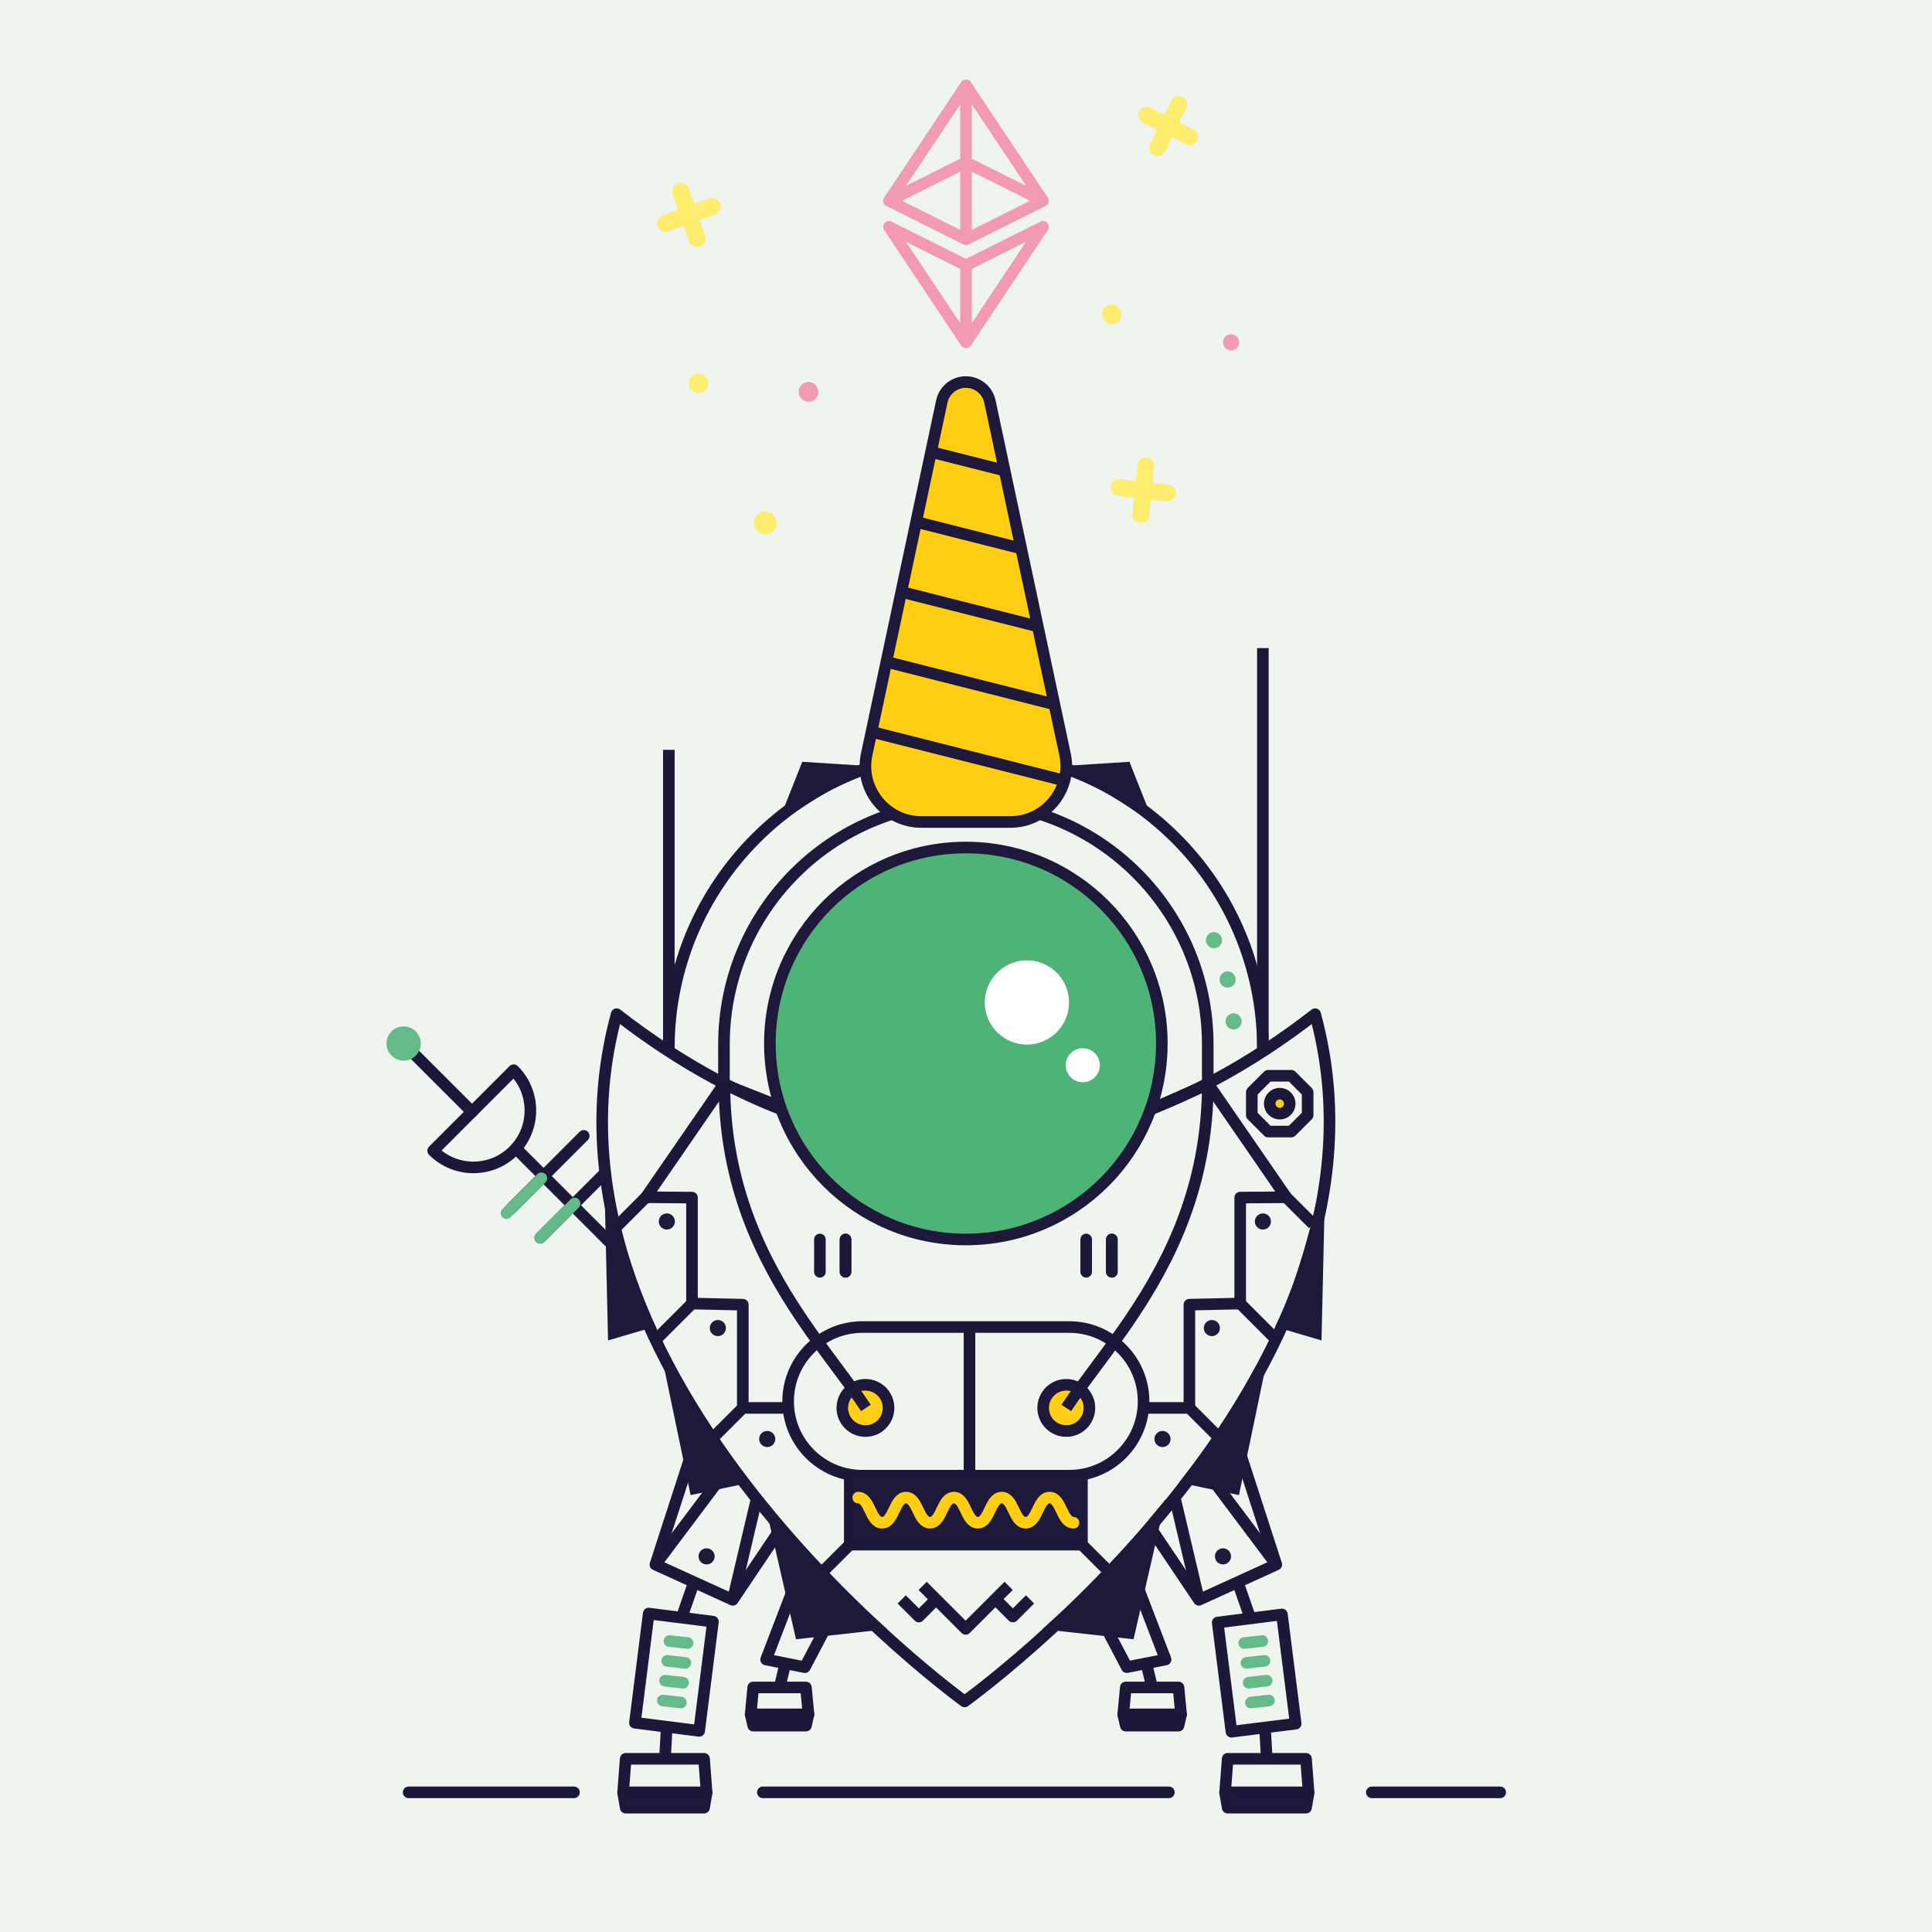 <?xml version="1.0" encoding="utf-8"?>
<!-- Generator: Adobe Illustrator 22.1.0, SVG Export Plug-In . SVG Version: 6.00 Build 0)  -->
<svg version="1.1" xmlns="http://www.w3.org/2000/svg" xmlns:xlink="http://www.w3.org/1999/xlink" x="0px" y="0px"
	 viewBox="0 0 2000 2000" enable-background="new 0 0 2000 2000" xml:space="preserve">
<g id="Ebene_2">
</g>
<g id="Ebene_1">
	<rect fill="#EFF4EE" width="2000" height="2000"/>
	<path fill="none" stroke="#1E193A" stroke-width="12" stroke-linejoin="round" stroke-miterlimit="10" d="M749.451,1122.568
		v-41.398c0-138.292,112.108-250.4,250.4-250.4s250.4,112.108,250.4,250.4v41.398l-59.289,25.892l-383.221-2.857L749.451,1122.568z"
		/>
	
		<line fill="none" stroke="#1D173A" stroke-width="12" stroke-linecap="round" stroke-linejoin="round" stroke-miterlimit="10" x1="789.689" y1="1855.426" x2="1210.014" y2="1855.426"/>
	
		<line fill="none" stroke="#1D173A" stroke-width="12" stroke-linecap="round" stroke-linejoin="round" stroke-miterlimit="10" x1="1420.109" y1="1855.426" x2="1553" y2="1855.426"/>
	
		<line fill="none" stroke="#1D173A" stroke-width="12" stroke-linecap="round" stroke-linejoin="round" stroke-miterlimit="10" x1="423" y1="1855.426" x2="594.178" y2="1855.426"/>
	<g>
		
			<circle fill="#FFCE16" stroke="#1D173A" stroke-width="12" stroke-linejoin="round" stroke-miterlimit="10" cx="1324.76" cy="1142.504" r="10.358"/>
		<polygon fill="none" stroke="#1D173A" stroke-width="12" stroke-linejoin="round" stroke-miterlimit="10" points="
			1336.727,1113.612 1312.793,1113.612 1295.869,1130.536 1295.869,1154.471 1312.793,1171.395 1336.727,1171.395 
			1353.652,1154.471 1353.652,1130.536 		"/>
	</g>
	<path fill="none" stroke="#1D173A" stroke-width="12" stroke-linejoin="round" stroke-miterlimit="10" d="M998.556,1761.304
		c0,0-463.258-334.107-360.2-711.431c137.964,107.213,264.829,135.471,361.496,135.471s223.606-28.258,361.57-135.471
		C1464.479,1427.198,998.556,1761.304,998.556,1761.304z"/>
	<path fill="none" stroke="#1D173A" stroke-width="12" stroke-linejoin="round" stroke-miterlimit="10" d="M1106.877,1527.651
		H892.826c-42.499,0-76.952-34.453-76.952-76.952v0c0-42.499,34.453-76.952,76.952-76.952h214.051
		c42.499,0,76.952,34.453,76.952,76.952v0C1183.829,1493.198,1149.376,1527.651,1106.877,1527.651z"/>
	
		<rect x="879.683" y="1527.651" fill="#1E193A" stroke="#1D173A" stroke-width="12" stroke-linejoin="round" stroke-miterlimit="10" width="240.337" height="71.348"/>
	<g>
		<path fill="none" stroke="#FFCE12" stroke-width="12" stroke-linecap="round" stroke-linejoin="round" stroke-miterlimit="10" d="
			M1111.299,1576.325c-12.38,0-12.38-26-24.76-26c-12.381,0-12.381,26-24.763,26c-12.382,0-12.382-26-24.763-26
			c-12.383,0-12.383,26-24.766,26c-12.383,0-12.383-26-24.767-26c-12.383,0-12.383,26-24.766,26c-12.384,0-12.384-26-24.768-26
			c-12.385,0-12.385,26-24.771,26c-12.386,0-12.386-26-24.771-26"/>
	</g>
	<g>
		
			<line fill="none" stroke="#1D173A" stroke-width="12" stroke-linejoin="round" stroke-miterlimit="10" x1="1307.333" y1="670.95" x2="1307.333" y2="1085.299"/>
		
			<line fill="none" stroke="#1D173A" stroke-width="12" stroke-linejoin="round" stroke-miterlimit="10" x1="692.369" y1="1085.299" x2="692.369" y2="776.204"/>
	</g>
	<g>
		
			<line fill="none" stroke="#1D173A" stroke-width="12" stroke-linejoin="round" stroke-miterlimit="10" x1="1003.609" y1="1527.629" x2="1003.609" y2="1377.592"/>
	</g>
	<path fill="none" stroke="#1D173A" stroke-width="12" stroke-linejoin="round" stroke-miterlimit="10" d="M692.369,1085.299
		c0-169.818,137.664-307.482,307.482-307.482s307.482,137.664,307.482,307.482"/>
	<path fill="none" stroke="#1D173A" stroke-width="12" stroke-linejoin="round" stroke-miterlimit="10" d="M907.863,791.684"/>
	<path fill="none" stroke="#1D173A" stroke-width="12" stroke-linejoin="round" stroke-miterlimit="10" d="M1091.84,791.684"/>
	<g>
		<circle fill="#FFCE16" stroke="#1E193A" stroke-width="12" stroke-miterlimit="10" cx="895.891" cy="1457.477" r="23.943"/>
		<circle fill="#FFCE16" stroke="#1E193A" stroke-width="12" stroke-miterlimit="10" cx="1103.812" cy="1457.477" r="23.943"/>
	</g>
	<g>
		
			<line fill="none" stroke="#1D173A" stroke-width="12" stroke-linecap="round" stroke-miterlimit="10" x1="632.55" y1="1287.289" x2="534.136" y2="1188.875"/>
		
			<line fill="none" stroke="#1D173A" stroke-width="12" stroke-linecap="round" stroke-miterlimit="10" x1="559.315" y1="1281.357" x2="625.145" y2="1215.527"/>
		
			<line fill="none" stroke="#65BA89" stroke-width="12" stroke-linecap="round" stroke-miterlimit="10" x1="559.315" y1="1281.357" x2="594.832" y2="1245.839"/>
		
			<line fill="none" stroke="#1D173A" stroke-width="12" stroke-linecap="round" stroke-miterlimit="10" x1="529.062" y1="1251.105" x2="604.32" y2="1175.847"/>
		
			<line fill="none" stroke="#65BA89" stroke-width="12" stroke-linecap="round" stroke-miterlimit="10" x1="524.297" y1="1255.862" x2="560.456" y2="1219.703"/>
		<path fill="none" stroke="#1D173A" stroke-width="12" stroke-linecap="round" stroke-linejoin="round" stroke-miterlimit="10" d="
			M531.779,1107.848c23.026,23.026,23.026,60.358,0,83.384c-23.026,23.026-60.358,23.026-83.384,0L531.779,1107.848z"/>
		
			<line fill="none" stroke="#1D173A" stroke-width="12" stroke-linecap="round" stroke-linejoin="round" stroke-miterlimit="10" x1="488.632" y1="1150.995" x2="417.867" y2="1080.23"/>
		<circle fill="#65BA89" cx="417.867" cy="1080.23" r="17.736"/>
	</g>
	<g>
		<g>
			<polygon fill="none" stroke="#1D173A" stroke-width="12" stroke-linejoin="round" stroke-miterlimit="10" points="
				836.949,1774.757 777.066,1774.757 779.72,1746.855 834.295,1746.855 			"/>
			<polygon fill="#1E193A" stroke="#1D173A" stroke-width="12" stroke-linejoin="round" stroke-miterlimit="10" points="
				836.949,1774.757 777.066,1774.757 779.72,1786.369 834.295,1786.369 			"/>
			<polyline fill="none" stroke="#1D173A" stroke-width="12" stroke-linejoin="round" stroke-miterlimit="10" points="
				872.419,1651.249 833.191,1725.848 793.079,1717.933 834.033,1611.149 			"/>
			
				<line fill="#FFFFFF" stroke="#1D173A" stroke-width="12" stroke-linejoin="round" stroke-miterlimit="10" x1="812.551" y1="1723.866" x2="807.008" y2="1746.855"/>
		</g>
		<g>
			<polyline fill="none" stroke="#1D173A" stroke-width="12" stroke-linejoin="round" stroke-miterlimit="10" points="
				726.165,1472.485 678.484,1619.64 758.583,1656.144 808.331,1582.137 			"/>
			
				<rect x="664.904" y="1674.171" transform="matrix(0.992 0.125 -0.125 0.992 221.22 -73.552)" fill="none" stroke="#1D173A" stroke-width="12" stroke-linejoin="round" stroke-miterlimit="10" width="67.034" height="113.968"/>
			<g>
				
					<line fill="none" stroke="#65BA89" stroke-width="12" stroke-linecap="round" stroke-miterlimit="10" x1="686.132" y1="1760.381" x2="704.821" y2="1762.467"/>
				
					<line fill="none" stroke="#65BA89" stroke-width="12" stroke-linecap="round" stroke-miterlimit="10" x1="688.424" y1="1739.85" x2="707.113" y2="1741.937"/>
				
					<line fill="none" stroke="#65BA89" stroke-width="12" stroke-linecap="round" stroke-miterlimit="10" x1="690.715" y1="1719.319" x2="709.405" y2="1721.406"/>
				
					<line fill="none" stroke="#65BA89" stroke-width="12" stroke-linecap="round" stroke-miterlimit="10" x1="693.007" y1="1698.789" x2="711.697" y2="1700.875"/>
			</g>
			<polygon fill="none" stroke="#1D173A" stroke-width="12" stroke-linejoin="round" stroke-miterlimit="10" points="
				731.477,1855.426 645.057,1855.426 647.71,1820.699 728.823,1820.699 			"/>
			<polygon fill="#1E193A" stroke="#1D173A" stroke-width="12" stroke-linejoin="round" stroke-miterlimit="10" points="
				731.477,1856.028 645.057,1856.028 647.71,1871.282 728.823,1871.282 			"/>
			
				<line fill="none" stroke="#1D173A" stroke-width="12" stroke-linejoin="round" stroke-miterlimit="10" x1="718.286" y1="1638.104" x2="705.768" y2="1674.094"/>
			
				<line fill="none" stroke="#1D173A" stroke-width="12" stroke-linejoin="round" stroke-miterlimit="10" x1="690.194" y1="1787.775" x2="688.384" y2="1820.699"/>
			
				<line fill="none" stroke="#1D173A" stroke-width="12" stroke-linejoin="round" stroke-miterlimit="10" x1="783.229" y1="1551.768" x2="758.583" y2="1656.144"/>
			
				<line fill="none" stroke="#1D173A" stroke-width="12" stroke-linejoin="round" stroke-miterlimit="10" x1="678.484" y1="1619.64" x2="753.225" y2="1520.133"/>
		</g>
		<g>
			<polygon fill="none" stroke="#1D173A" stroke-width="12" stroke-linejoin="round" stroke-miterlimit="10" points="
				1162.754,1774.757 1222.637,1774.757 1219.983,1746.855 1165.407,1746.855 			"/>
			<polygon fill="#1E193A" stroke="#1D173A" stroke-width="12" stroke-linejoin="round" stroke-miterlimit="10" points="
				1162.754,1774.757 1222.637,1774.757 1219.983,1786.369 1165.407,1786.369 			"/>
			<polyline fill="none" stroke="#1D173A" stroke-width="12" stroke-linejoin="round" stroke-miterlimit="10" points="
				1127.283,1651.249 1166.511,1725.848 1206.624,1717.933 1165.67,1611.149 			"/>
			
				<line fill="none" stroke="#1D173A" stroke-width="12" stroke-linejoin="round" stroke-miterlimit="10" x1="1187.152" y1="1723.866" x2="1192.695" y2="1746.855"/>
		</g>
		<g>
			<polyline fill="none" stroke="#1D173A" stroke-width="12" stroke-linejoin="round" stroke-miterlimit="10" points="
				1273.538,1472.485 1321.218,1619.64 1241.12,1656.144 1191.372,1582.137 			"/>
			
				<rect x="1267.765" y="1674.171" transform="matrix(-0.992 0.125 -0.125 -0.992 2808.189 3286.616)" fill="none" stroke="#1D173A" stroke-width="12" stroke-linejoin="round" stroke-miterlimit="10" width="67.034" height="113.968"/>
			<g>
				
					<line fill="none" stroke="#65BA89" stroke-width="12" stroke-linecap="round" stroke-miterlimit="10" x1="1313.571" y1="1760.381" x2="1294.882" y2="1762.467"/>
				
					<line fill="none" stroke="#65BA89" stroke-width="12" stroke-linecap="round" stroke-miterlimit="10" x1="1311.279" y1="1739.85" x2="1292.59" y2="1741.937"/>
				
					<line fill="none" stroke="#65BA89" stroke-width="12" stroke-linecap="round" stroke-miterlimit="10" x1="1308.987" y1="1719.319" x2="1290.298" y2="1721.406"/>
				
					<line fill="none" stroke="#65BA89" stroke-width="12" stroke-linecap="round" stroke-miterlimit="10" x1="1306.695" y1="1698.789" x2="1288.006" y2="1700.875"/>
			</g>
			<polygon fill="none" stroke="#1D173A" stroke-width="12" stroke-linejoin="round" stroke-miterlimit="10" points="
				1268.226,1855.426 1354.646,1855.426 1351.993,1820.699 1270.88,1820.699 			"/>
			<polygon fill="#1E193A" stroke="#1D173A" stroke-width="12" stroke-linejoin="round" stroke-miterlimit="10" points="
				1268.226,1856.028 1354.646,1856.028 1351.993,1871.282 1270.88,1871.282 			"/>
			
				<line fill="none" stroke="#1D173A" stroke-width="12" stroke-linejoin="round" stroke-miterlimit="10" x1="1281.417" y1="1638.104" x2="1293.935" y2="1674.094"/>
			
				<line fill="none" stroke="#1D173A" stroke-width="12" stroke-linejoin="round" stroke-miterlimit="10" x1="1309.509" y1="1787.775" x2="1311.319" y2="1820.699"/>
			
				<line fill="none" stroke="#1D173A" stroke-width="12" stroke-linejoin="round" stroke-miterlimit="10" x1="1216.474" y1="1551.768" x2="1241.12" y2="1656.144"/>
			
				<line fill="none" stroke="#1D173A" stroke-width="12" stroke-linejoin="round" stroke-miterlimit="10" x1="1321.218" y1="1619.64" x2="1246.478" y2="1520.133"/>
		</g>
	</g>
	<g>
		<g>
			<g>
				
					<line fill="none" stroke="#1D173A" stroke-width="12" stroke-linecap="round" stroke-linejoin="round" stroke-miterlimit="10" x1="1150.955" y1="1283.105" x2="1150.955" y2="1316.557"/>
				
					<line fill="none" stroke="#1D173A" stroke-width="12" stroke-linecap="round" stroke-linejoin="round" stroke-miterlimit="10" x1="1124.419" y1="1283.105" x2="1124.419" y2="1316.557"/>
			</g>
			
				<line fill="none" stroke="#1D173A" stroke-width="12" stroke-linecap="round" stroke-linejoin="round" stroke-miterlimit="10" x1="1150.955" y1="1283.105" x2="1150.955" y2="1316.557"/>
		</g>
		<g>
			<g>
				
					<line fill="none" stroke="#1D173A" stroke-width="12" stroke-linecap="round" stroke-linejoin="round" stroke-miterlimit="10" x1="875.283" y1="1283.105" x2="875.283" y2="1316.557"/>
				
					<line fill="none" stroke="#1D173A" stroke-width="12" stroke-linecap="round" stroke-linejoin="round" stroke-miterlimit="10" x1="848.748" y1="1283.105" x2="848.748" y2="1316.557"/>
			</g>
			
				<line fill="none" stroke="#1D173A" stroke-width="12" stroke-linecap="round" stroke-linejoin="round" stroke-miterlimit="10" x1="875.283" y1="1283.105" x2="875.283" y2="1316.557"/>
		</g>
	</g>
	<path fill="none" stroke="#1D173A" stroke-width="12" stroke-linejoin="round" stroke-miterlimit="10" d="M1103.812,1457.477
		c17.903-27.046,42.98-57.428,67.334-93.697c40.589-60.448,79.166-137.251,79.166-242.223l81.218,117.851l-47.682,0.335v109.679
		l-52.599,1.18v106.874h-47.421"/>
	<path fill="none" stroke="#1D173A" stroke-width="12" stroke-linejoin="round" stroke-miterlimit="10" d="M896.385,1457.477
		c-17.903-27.046-42.98-57.428-67.334-93.697c-40.589-60.448-79.166-137.251-79.166-242.223l-81.218,117.851l47.682,0.335v109.679
		l52.599,1.18v106.874h47.421"/>
	<g>
		<g>
			<path fill="#1E1B3A" stroke="#1E193A" stroke-width="12" stroke-miterlimit="10" d="M1093.137,1681.999l75.655,8.401
				l26.278-114.614C1195.071,1575.786,1148.227,1632.907,1093.137,1681.999z"/>
			<path fill="#1E1B3A" stroke="#1E193A" stroke-width="12" stroke-miterlimit="10" d="M1231.249,1530.845l46.632,9.779
				l24.683-118.628C1302.564,1421.995,1277.144,1473.033,1231.249,1530.845z"/>
			<path fill="#1E1B3A" stroke="#1E193A" stroke-width="12" stroke-miterlimit="10" d="M1328.581,1369.741l33.623,9.902
				l2.719-118.118C1364.923,1261.526,1348.126,1330.848,1328.581,1369.741z"/>
		</g>
	</g>
	<g>
		<g>
			<path fill="#1E1B3A" stroke="#1E193A" stroke-width="12" stroke-miterlimit="10" d="M904.336,1681.999l-75.655,8.401
				l-26.278-114.614C802.402,1575.786,849.245,1632.907,904.336,1681.999z"/>
			<path fill="#1E1B3A" stroke="#1E193A" stroke-width="12" stroke-miterlimit="10" d="M766.224,1530.845l-46.632,9.779
				l-24.683-118.628C694.909,1421.995,720.329,1473.033,766.224,1530.845z"/>
			<path fill="#1E1B3A" stroke="#1E193A" stroke-width="12" stroke-miterlimit="10" d="M668.892,1369.741l-33.623,9.902
				l-2.719-118.118C632.55,1261.526,649.347,1330.848,668.892,1369.741z"/>
		</g>
	</g>
	<g>
		<path fill="#1E1B3A" stroke="#1E193A" stroke-width="12" stroke-miterlimit="10" d="M882.78,797.963l-48.295-3.101l-16.775,42.304
			C817.71,837.166,847.613,816.083,882.78,797.963z"/>
		<path fill="#1E1B3A" stroke="#1E193A" stroke-width="12" stroke-miterlimit="10" d="M1116.923,797.963l48.295-3.101l16.775,42.304
			C1181.993,837.166,1152.09,816.083,1116.923,797.963z"/>
	</g>
	<g>
		<g>
			<path fill="#FFCE12" stroke="#1E193A" stroke-width="12" stroke-linejoin="round" stroke-miterlimit="10" d="M896.909,782.247
				l78.032-366.572c2.503-11.759,12.888-20.166,24.911-20.166h0c12.023,0,22.408,8.407,24.911,20.166l78.032,366.572
				c6.715,35.678-20.652,68.675-56.956,68.675h-91.973C917.561,850.922,890.194,817.925,896.909,782.247z"/>
		</g>
		
			<line fill="none" stroke="#1E193A" stroke-width="12" stroke-linejoin="round" stroke-miterlimit="10" x1="1097.926" y1="807.078" x2="902.168" y2="757.542"/>
		
			<line fill="none" stroke="#1E193A" stroke-width="12" stroke-linejoin="round" stroke-miterlimit="10" x1="1091.486" y1="729.126" x2="917.584" y2="685.121"/>
		
			<line fill="none" stroke="#1E193A" stroke-width="12" stroke-linejoin="round" stroke-miterlimit="10" x1="1074.315" y1="648.459" x2="933" y2="612.7"/>
		
			<line fill="none" stroke="#1E193A" stroke-width="12" stroke-linejoin="round" stroke-miterlimit="10" x1="1057.143" y1="567.791" x2="948.416" y2="540.279"/>
		
			<line fill="none" stroke="#1E193A" stroke-width="12" stroke-linejoin="round" stroke-miterlimit="10" x1="1039.972" y1="487.124" x2="963.832" y2="467.858"/>
	</g>
	<path fill="#F29AAF" d="M1271.678,346.384c4.362-1.469,9.103,0.914,10.587,5.322c1.485,4.409-0.849,9.174-5.211,10.643
		c-4.363,1.469-9.104-0.913-10.588-5.322C1264.982,352.619,1267.315,347.854,1271.678,346.384z"/>
	<path fill="#F29AAF" d="M833.682,395.97c5.302-1.786,11.065,1.11,12.869,6.469c1.805,5.359-1.032,11.151-6.334,12.937
		c-5.304,1.786-11.066-1.11-12.871-6.469C825.542,403.548,828.378,397.757,833.682,395.97z"/>
	<path fill="#FEEC6F" d="M701.703,189.898c4.605-1.658,9.639,0.743,11.249,5.365l5.54,15.907l15.848-5.706
		c4.605-1.658,9.639,0.743,11.25,5.366c1.609,4.622-0.817,9.71-5.422,11.368l-15.849,5.705l5.54,15.907
		c1.609,4.622-0.817,9.709-5.422,11.368c-2.304,0.829-4.713,0.643-6.749-0.328c-2.035-0.97-3.696-2.727-4.501-5.038l-5.539-15.907
		l-15.849,5.706c-2.302,0.829-4.712,0.644-6.748-0.327s-3.696-2.727-4.501-5.038c-1.61-4.623,0.816-9.71,5.422-11.368l15.848-5.706
		l-5.539-15.907C694.671,196.643,697.097,191.556,701.703,189.898z"/>
	<path fill="#FEEC6F" d="M1179.312,115.367c2.089-4.268,7.222-5.997,11.468-3.862l14.614,7.346l7.192-14.689
		c2.089-4.268,7.222-5.997,11.469-3.862c4.246,2.135,5.993,7.322,3.903,11.59l-7.193,14.689l14.614,7.346
		c4.246,2.135,5.992,7.321,3.903,11.59c-1.046,2.135-2.851,3.634-4.927,4.333c-2.075,0.699-4.42,0.597-6.543-0.47l-14.612-7.346
		l-7.193,14.689c-1.045,2.134-2.85,3.633-4.925,4.332c-2.076,0.699-4.42,0.597-6.543-0.47c-4.247-2.134-5.994-7.321-3.903-11.59
		l7.192-14.689l-14.612-7.346C1178.968,124.823,1177.221,119.636,1179.312,115.367z"/>
	<path fill="#FEEC6F" d="M1174.114,515.261l-16.394-1.792c-4.763-0.52-8.242-4.808-7.771-9.579c0.465-4.771,4.716-8.218,9.474-7.694
		l16.396,1.79l1.62-16.422c0.466-4.771,4.714-8.216,9.475-7.695c4.762,0.521,8.241,4.809,7.771,9.579l-1.621,16.422l16.392,1.791
		c4.762,0.521,8.241,4.809,7.77,9.578c-0.241,2.462-1.489,4.571-3.293,5.964c-1.695,1.308-3.877,1.986-6.181,1.731l-16.394-1.79
		l-1.62,16.419c-0.241,2.461-1.489,4.571-3.293,5.964c-1.695,1.308-3.877,1.986-6.181,1.73c-4.763-0.521-8.242-4.808-7.771-9.579
		L1174.114,515.261z"/>
	<path fill="#FEEC6F" d="M726.34,406.305c-5.247,1.767-10.947-1.098-12.733-6.399c-1.785-5.302,1.021-11.032,6.268-12.799
		c5.247-1.767,10.946,1.099,12.732,6.4C734.392,398.808,731.587,404.538,726.34,406.305z"/>
	<path fill="#FEEC6F" d="M1154.188,334.944c-5.247,1.767-10.948-1.098-12.733-6.399c-1.785-5.302,1.021-11.032,6.268-12.799
		s10.946,1.099,12.732,6.4C1162.24,327.448,1159.435,333.177,1154.188,334.944z"/>
	<path fill="#FEEC6F" d="M796.067,552.519c-6.126,2.063-12.781-1.282-14.866-7.471c-2.084-6.19,1.192-12.88,7.317-14.943
		c6.126-2.063,12.78,1.283,14.865,7.473C805.467,543.766,802.192,550.456,796.067,552.519z"/>
	
		<line fill="none" stroke="#1D173A" stroke-width="12" stroke-linejoin="round" stroke-miterlimit="10" x1="668.667" y1="1239.409" x2="632.231" y2="1275.845"/>
	
		<line fill="none" stroke="#1D173A" stroke-width="12" stroke-linejoin="round" stroke-miterlimit="10" x1="716.349" y1="1349.423" x2="677.902" y2="1387.87"/>
	
		<line fill="none" stroke="#1D173A" stroke-width="12" stroke-linejoin="round" stroke-miterlimit="10" x1="768.948" y1="1457.477" x2="737.228" y2="1489.198"/>
	
		<line fill="none" stroke="#1D173A" stroke-width="12" stroke-linejoin="round" stroke-miterlimit="10" x1="1231.249" y1="1457.477" x2="1260.079" y2="1486.307"/>
	
		<line fill="none" stroke="#1D173A" stroke-width="12" stroke-linejoin="round" stroke-miterlimit="10" x1="1283.848" y1="1349.423" x2="1320.661" y2="1386.236"/>
	
		<line fill="none" stroke="#1D173A" stroke-width="12" stroke-linejoin="round" stroke-miterlimit="10" x1="1331.53" y1="1239.409" x2="1359.285" y2="1267.164"/>
	
		<line fill="none" stroke="#1D173A" stroke-width="12" stroke-linejoin="round" stroke-miterlimit="10" x1="1120.02" y1="1598.999" x2="1148.745" y2="1627.724"/>
	
		<line fill="none" stroke="#1D173A" stroke-width="12" stroke-linejoin="round" stroke-miterlimit="10" x1="879.683" y1="1598.999" x2="850.251" y2="1628.431"/>
	<circle fill="#4EB377" stroke="#1E193A" stroke-width="12" stroke-miterlimit="10" cx="999.851" cy="1080.23" r="202.874"/>
	<g>
		
			<ellipse transform="matrix(0.913 -0.407 0.407 0.913 -330.425 523.45)" fill="#FFFFFF" cx="1063.774" cy="1037.515" rx="43.611" ry="43.611"/>
		<circle fill="#FFFFFF" cx="1120.914" cy="1102.714" r="17.633"/>
	</g>
	<g>
		<polyline fill="none" stroke="#1D173A" stroke-width="12" stroke-linejoin="round" stroke-miterlimit="10" points="
			1044.124,1641.7 999.617,1686.207 955.11,1641.7 		"/>
		<polyline fill="none" stroke="#1D173A" stroke-width="12" stroke-linejoin="round" stroke-miterlimit="10" points="
			1066.26,1655.686 1048.499,1673.447 1030.738,1655.686 		"/>
		<polyline fill="none" stroke="#1D173A" stroke-width="12" stroke-linejoin="round" stroke-miterlimit="10" points="
			968.965,1655.686 951.204,1673.447 933.443,1655.686 		"/>
	</g>
	<circle fill="#65BA89" cx="1277.019" cy="1057.333" r="8.344"/>
	<circle fill="#1E1B3A" cx="1266.022" cy="1611.149" r="8.344"/>
	<g>
		<circle fill="#1E1B3A" cx="1254.526" cy="1374.811" r="8.344"/>
		<circle fill="#1E1B3A" cx="1203.414" cy="1489.653" r="8.344"/>
		<circle fill="#1E1B3A" cx="1307.333" cy="1264.483" r="8.344"/>
	</g>
	<g>
		<circle fill="#1E1B3A" cx="743.118" cy="1374.811" r="8.344"/>
		<circle fill="#1E1B3A" cx="794.23" cy="1489.653" r="8.344"/>
		<circle fill="#1E1B3A" cx="690.311" cy="1264.483" r="8.344"/>
	</g>
	<circle fill="#1E1B3A" cx="731.451" cy="1611.149" r="8.344"/>
	<circle fill="#65BA89" cx="1270.828" cy="1013.992" r="8.344"/>
	<circle fill="#65BA89" cx="1256.676" cy="973.305" r="8.344"/>
	<g>
		<polygon fill="none" stroke="#F29AAF" stroke-width="12" stroke-linejoin="round" stroke-miterlimit="10" points="
			1079.721,207.856 1000,247.716 920.279,207.856 1000,88.275 		"/>
		
			<line fill="none" stroke="#F29AAF" stroke-width="12" stroke-linejoin="round" stroke-miterlimit="10" x1="1000" y1="88.275" x2="1000" y2="247.716"/>
		
			<line fill="none" stroke="#F29AAF" stroke-width="12" stroke-linejoin="round" stroke-miterlimit="10" x1="1000" y1="274.646" x2="1000" y2="354.367"/>
		
			<line fill="none" stroke="#F29AAF" stroke-width="12" stroke-linejoin="round" stroke-miterlimit="10" x1="920.279" y1="207.856" x2="1000" y2="167.996"/>
		
			<line fill="none" stroke="#F29AAF" stroke-width="12" stroke-linejoin="round" stroke-miterlimit="10" x1="1079.721" y1="207.856" x2="1000" y2="167.996"/>
		<polygon fill="none" stroke="#F29AAF" stroke-width="12" stroke-linejoin="round" stroke-miterlimit="10" points="
			1079.721,234.786 1000,354.367 920.279,234.786 1000,274.646 		"/>
	</g>
	<g>
	</g>
	<g>
	</g>
	<g>
	</g>
	<g>
	</g>
	<g>
	</g>
	<g>
	</g>
</g>
</svg>
